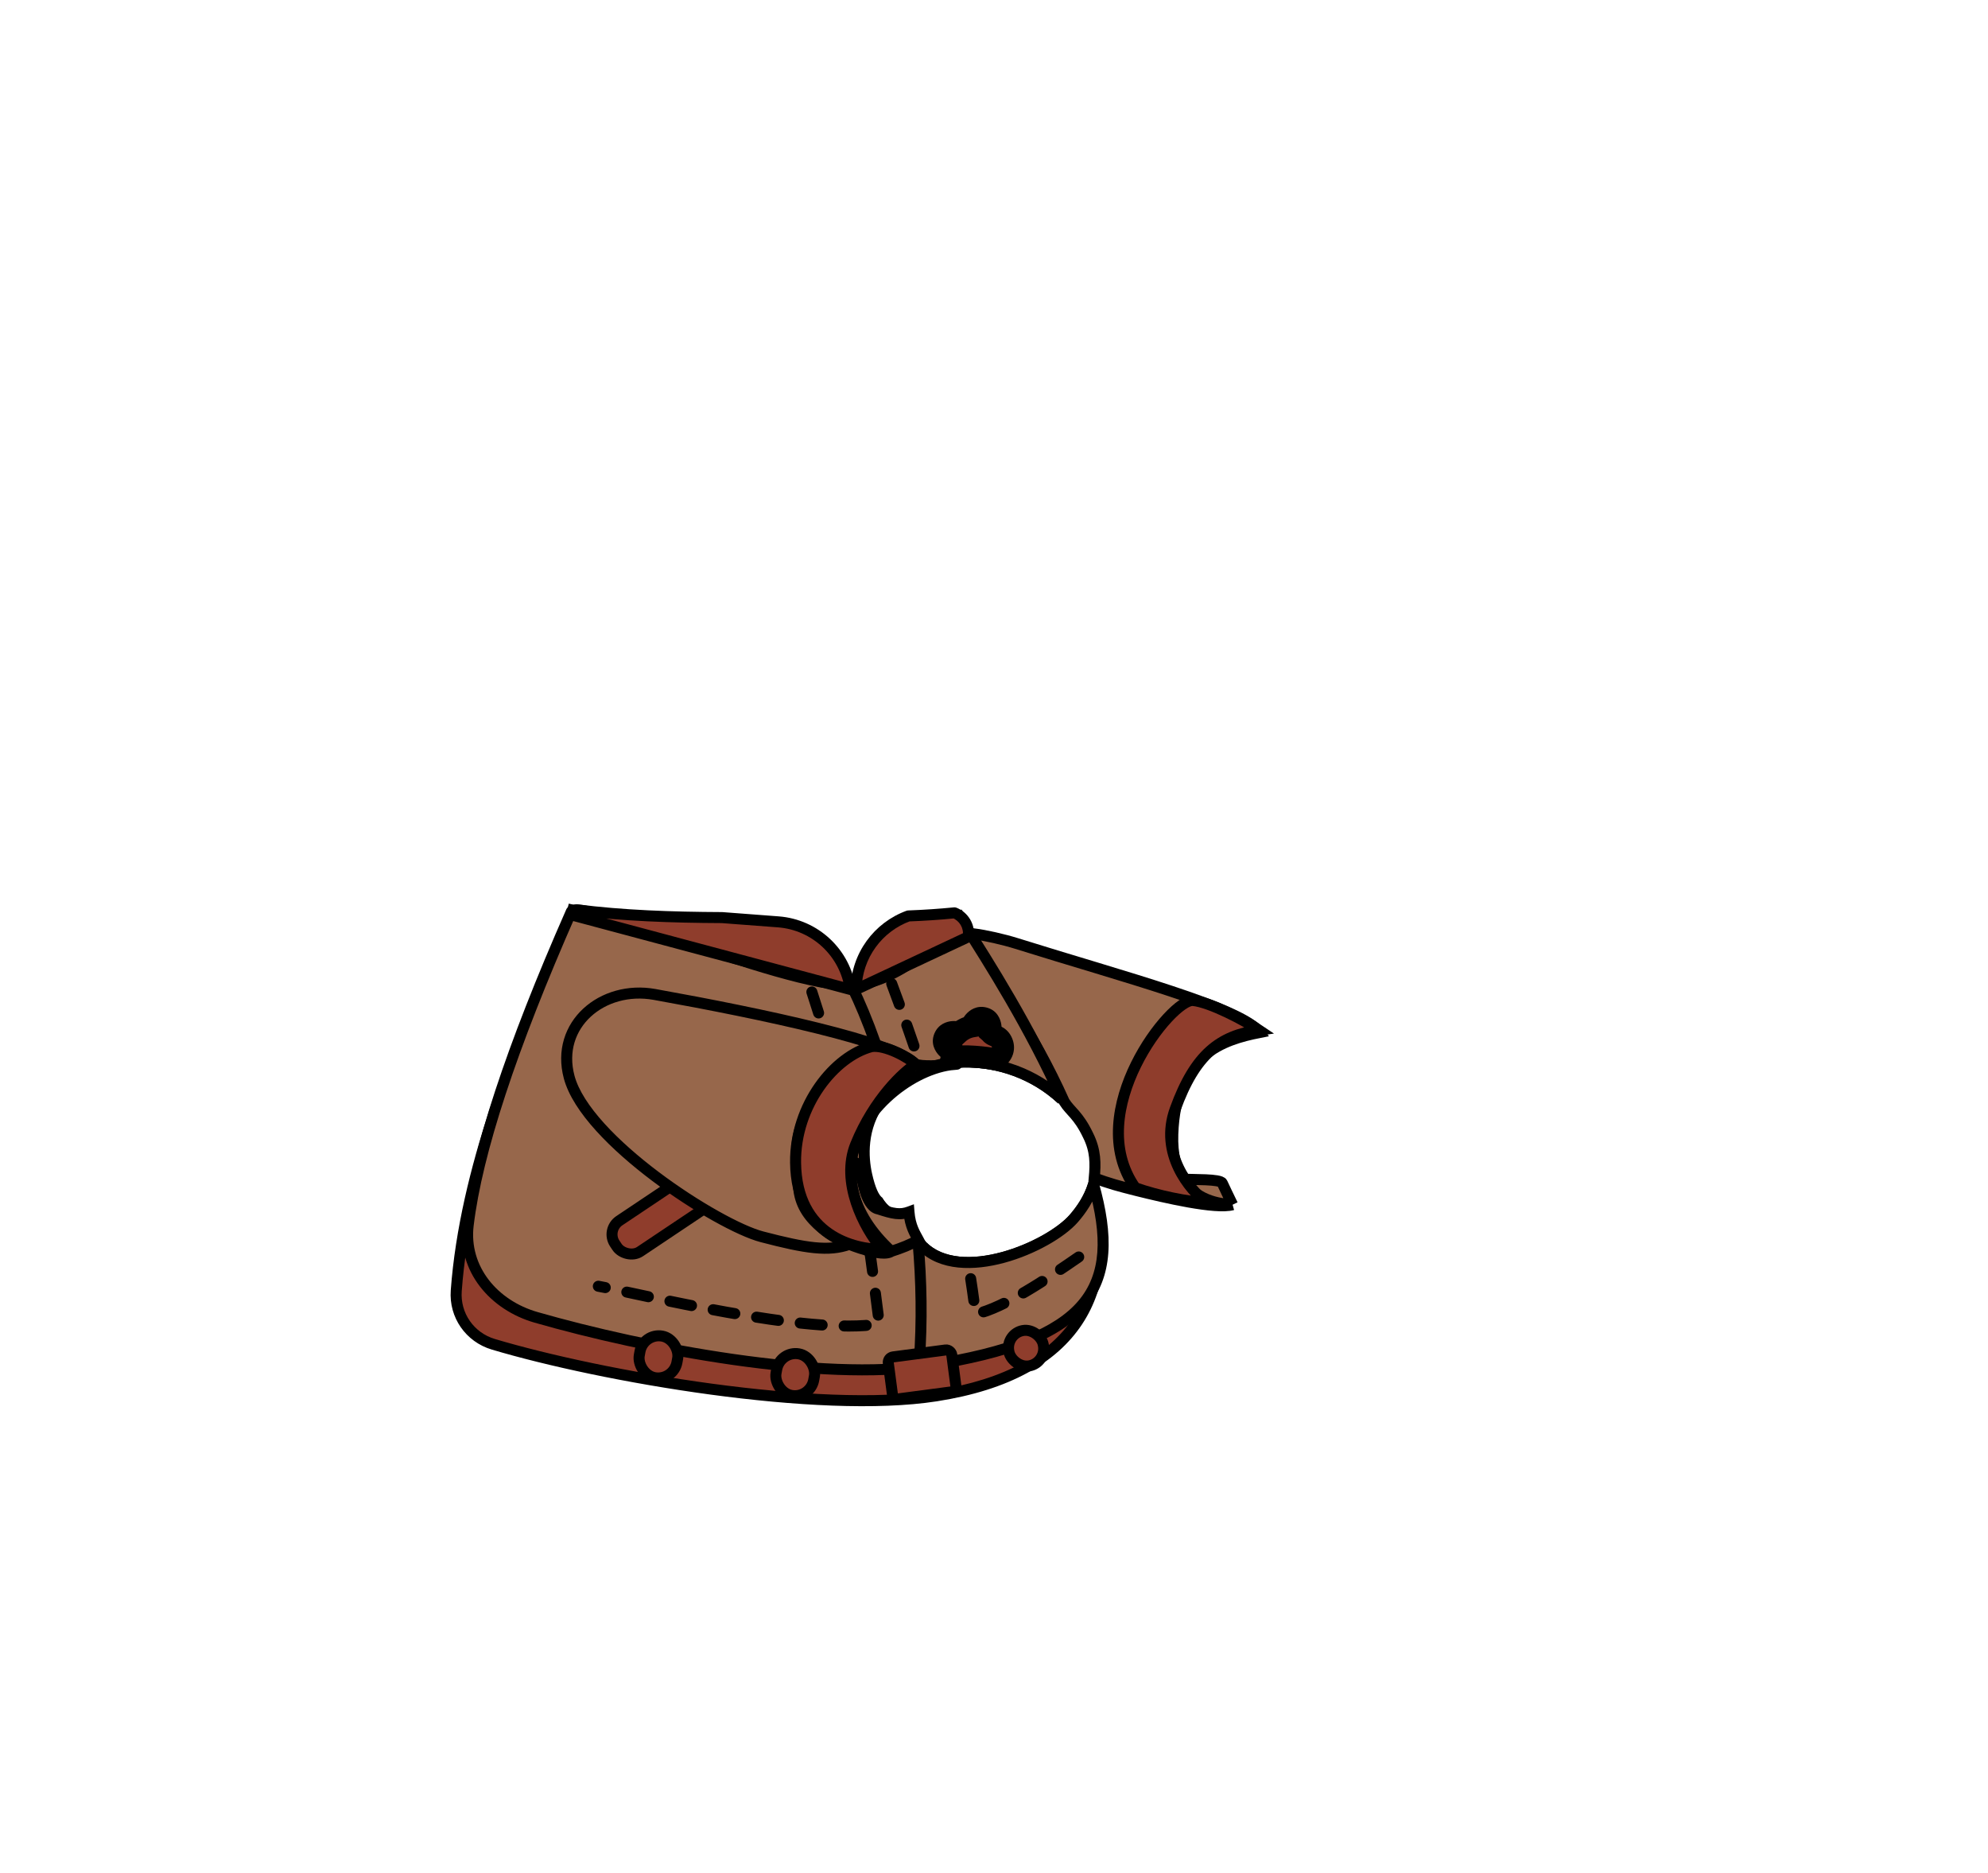 <svg width="361" height="340" viewBox="0 0 361 340" fill="none" xmlns="http://www.w3.org/2000/svg">
<path d="M184.594 171.3C203.495 177.234 225.664 183.04 228.73 187.462C222.105 188.775 213.469 191.425 212.969 205.925C212.842 209.614 213.583 212.226 214.737 214.08C216.662 214.211 221.609 214.034 221.951 214.803C222.224 215.418 223.317 217.678 223.829 218.731C220.755 219.585 211.501 217.431 206.363 216.148C203.516 215.437 201.236 214.833 198.708 213.848C198.942 211.275 198.989 208.938 197.585 206.129C195.829 202.441 194.385 201.82 193.269 200.047C187.528 187.208 180.358 177.268 176.981 173.702C176.856 171.452 176.84 170.452 176.844 169.55C178.941 169.813 182.258 170.567 184.594 171.3Z" fill="#97674B"/>
<path d="M223.829 218.731C220.755 219.585 211.501 217.431 206.363 216.148C203.516 215.437 201.236 214.833 198.708 213.848C198.942 211.275 198.989 208.938 197.585 206.129C195.829 202.441 194.385 201.82 193.269 200.047C187.528 187.208 180.358 177.268 176.981 173.702C176.856 171.452 176.84 170.452 176.844 169.55C178.941 169.813 182.258 170.567 184.594 171.3C203.495 177.234 225.664 183.04 228.73 187.462C222.105 188.775 213.469 191.425 212.969 205.925C212.842 209.614 213.583 212.226 214.737 214.08M223.829 218.731C223.317 217.678 222.224 215.418 221.951 214.803C221.609 214.034 216.662 214.211 214.737 214.08M223.829 218.731C222.509 218.611 217.468 218.465 214.737 214.08" stroke="black" stroke-width="2"/>
<path fill-rule="evenodd" clip-rule="evenodd" d="M198.478 215.318C197.693 217.753 196.267 219.769 194.978 221.243C190.478 226.386 174.478 233.243 167.478 226.243C165.761 224.526 164.839 222.564 164.539 220.598C164.197 220.694 163.842 220.745 163.477 220.745C162.143 220.745 160.931 220.066 160.034 218.959C158.535 219.695 156.99 218.798 155.978 214.243C155.311 211.243 156.272 204.742 159.978 199.743C166.591 190.823 182.696 190.254 192.717 199.501C186.48 185.471 180.187 175.782 171.579 168.719C167.958 173.718 163.48 178.1 154.981 178.6C142.628 178.882 121.342 171.295 110.464 167.418C107.216 166.261 104.896 165.434 104.019 165.246C103.481 167.398 101.88 171.169 99.78 176.117C94.01 189.71 84.472 212.181 82.85 234.354C82.525 238.797 85.313 242.794 89.582 244.068C109.308 249.954 148.548 256.769 169.985 253.431C195.994 249.38 202.919 234.099 198.478 215.318Z" fill="#8F3D2C"/>
<path d="M198.478 215.318L199.452 215.088L198.627 211.602L197.527 215.011L198.478 215.318ZM194.978 221.243L194.225 220.584L194.978 221.243ZM167.478 226.243L168.185 225.536L167.478 226.243ZM164.539 220.598L165.528 220.448L165.357 219.329L164.268 219.636L164.539 220.598ZM160.034 218.959L160.811 218.329L160.309 217.709L159.593 218.061L160.034 218.959ZM155.978 214.243L155.002 214.46L155.978 214.243ZM159.978 199.743L159.175 199.148L159.978 199.743ZM192.717 199.501L192.039 200.236L193.631 199.094L192.717 199.501ZM171.579 168.719L172.213 167.946L171.392 167.272L170.769 168.132L171.579 168.719ZM154.981 178.6L155.003 179.6L155.021 179.6L155.039 179.599L154.981 178.6ZM110.464 167.418L110.8 166.476L110.464 167.418ZM104.019 165.246L104.228 164.268L103.283 164.065L103.049 165.003L104.019 165.246ZM99.78 176.117L100.7 176.507V176.507L99.78 176.117ZM82.85 234.354L83.847 234.427L82.85 234.354ZM89.582 244.068L89.296 245.026H89.296L89.582 244.068ZM169.985 253.431L169.831 252.443L169.985 253.431ZM197.527 215.011C196.798 217.27 195.464 219.168 194.225 220.584L195.73 221.901C197.071 220.37 198.587 218.236 199.43 215.626L197.527 215.011ZM194.225 220.584C192.145 222.961 187.22 225.882 181.902 227.332C176.546 228.792 171.283 228.634 168.185 225.536L166.771 226.95C170.672 230.852 176.91 230.765 182.428 229.261C187.986 227.746 193.31 224.667 195.73 221.901L194.225 220.584ZM168.185 225.536C166.618 223.968 165.795 222.201 165.528 220.448L163.55 220.749C163.883 222.928 164.905 225.084 166.771 226.95L168.185 225.536ZM164.268 219.636C164.012 219.708 163.748 219.745 163.477 219.745V221.745C163.935 221.745 164.381 221.681 164.81 221.561L164.268 219.636ZM163.477 219.745C162.504 219.745 161.559 219.252 160.811 218.329L159.257 219.588C160.303 220.879 161.782 221.745 163.477 221.745V219.745ZM159.593 218.061C159.35 218.181 159.175 218.2 159.048 218.183C158.929 218.166 158.755 218.103 158.531 217.879C158.04 217.386 157.451 216.26 156.954 214.026L155.002 214.46C155.517 216.78 156.206 218.38 157.116 219.291C157.592 219.769 158.149 220.077 158.772 220.164C159.388 220.249 159.968 220.105 160.475 219.856L159.593 218.061ZM156.954 214.026C156.665 212.724 156.712 210.512 157.311 207.972C157.906 205.453 159.024 202.709 160.781 200.339L159.175 199.148C157.226 201.776 156.01 204.781 155.365 207.513C154.725 210.223 154.624 212.761 155.002 214.46L156.954 214.026ZM160.781 200.339C163.858 196.189 169.208 193.907 175.086 193.809C180.954 193.712 187.231 195.799 192.039 200.236L193.395 198.766C188.183 193.956 181.397 191.704 175.053 191.809C168.721 191.915 162.711 194.377 159.175 199.148L160.781 200.339ZM193.631 199.094C187.365 185 180.993 175.15 172.213 167.946L170.944 169.492C179.38 176.413 185.595 185.942 191.803 199.907L193.631 199.094ZM170.769 168.132C167.235 173.011 162.997 177.127 154.922 177.602L155.039 179.599C163.962 179.073 168.68 174.425 172.389 169.305L170.769 168.132ZM154.958 177.601C148.945 177.737 140.662 175.951 132.444 173.607C124.254 171.271 116.241 168.416 110.8 166.476L110.129 168.36C115.565 170.298 123.635 173.174 131.895 175.53C140.128 177.878 148.664 179.744 155.003 179.6L154.958 177.601ZM110.8 166.476C109.178 165.898 107.779 165.4 106.676 165.022C105.594 164.652 104.736 164.377 104.228 164.268L103.809 166.223C104.179 166.303 104.92 166.535 106.029 166.914C107.117 167.287 108.502 167.781 110.129 168.36L110.8 166.476ZM103.049 165.003C102.535 167.058 100.979 170.733 98.859 175.726L100.7 176.507C102.781 171.606 104.426 167.738 104.989 165.488L103.049 165.003ZM98.859 175.726C93.099 189.297 83.489 211.917 81.853 234.281L83.847 234.427C85.456 212.445 94.922 190.122 100.7 176.507L98.859 175.726ZM81.853 234.281C81.493 239.198 84.582 243.619 89.296 245.026L89.867 243.109C86.043 241.968 83.557 238.397 83.847 234.427L81.853 234.281ZM89.296 245.026C99.216 247.986 114.01 251.171 129.008 253.199C143.985 255.225 159.272 256.111 170.139 254.419L169.831 252.443C159.261 254.089 144.209 253.237 129.276 251.217C114.362 249.201 99.672 246.035 89.867 243.109L89.296 245.026ZM170.139 254.419C183.307 252.368 191.847 247.441 196.484 240.451C201.117 233.466 201.709 224.636 199.452 215.088L197.505 215.549C199.688 224.782 199.038 232.983 194.817 239.346C190.599 245.704 182.672 250.443 169.831 252.443L170.139 254.419Z" fill="black"/>
<path fill-rule="evenodd" clip-rule="evenodd" d="M198.575 215.002C197.814 217.578 196.321 219.706 194.976 221.243C190.476 226.386 174.476 233.243 167.476 226.243C165.76 224.526 164.837 222.564 164.538 220.598C164.195 220.694 163.84 220.745 163.476 220.745C161.832 220.745 160.374 219.715 159.463 218.124C158.715 217.512 157.99 216.032 157.373 213.258C156.707 210.258 156.27 204.742 159.976 199.743C166.626 190.774 182.871 190.248 192.879 199.653C187.041 186.566 179.559 174.797 174.996 167.619C174.81 167.327 174.629 167.042 174.453 166.765C170.953 170.764 162.91 178.395 154.924 178.85C148.657 179.208 134.653 174.474 122.866 170.49C112.911 167.125 104.537 164.295 103.743 165.518C92.813 190.332 86.615 209.216 85.017 222.431C84.058 230.371 89.653 236.971 97.341 239.178C117.202 244.88 149.11 250.945 168.681 247.897C197.925 243.342 203.888 233.895 198.575 215.002Z" fill="#97674B"/>
<path d="M198.575 215.002L199.537 214.731L198.598 211.392L197.616 214.719L198.575 215.002ZM194.976 221.243L194.224 220.584L194.976 221.243ZM164.538 220.598L165.526 220.448L165.356 219.329L164.267 219.636L164.538 220.598ZM159.463 218.124L160.331 217.627L160.239 217.466L160.096 217.35L159.463 218.124ZM157.373 213.258L156.397 213.475L157.373 213.258ZM159.976 199.743L160.78 200.339L159.976 199.743ZM192.879 199.653L192.194 200.381L193.792 199.245L192.879 199.653ZM174.996 167.619L175.84 167.083L175.84 167.083L174.996 167.619ZM174.453 166.765L175.297 166.229L174.581 165.101L173.701 166.106L174.453 166.765ZM154.924 178.85L154.981 179.849L154.924 178.85ZM122.866 170.49L122.546 171.437L122.866 170.49ZM103.743 165.518L102.904 164.974L102.86 165.041L102.828 165.115L103.743 165.518ZM85.017 222.431L86.01 222.551L85.017 222.431ZM97.341 239.178L97.617 238.217H97.617L97.341 239.178ZM168.681 247.897L168.835 248.885L168.681 247.897ZM197.616 214.719C196.911 217.105 195.517 219.107 194.224 220.584L195.729 221.901C197.126 220.305 198.717 218.051 199.534 215.285L197.616 214.719ZM194.224 220.584C192.144 222.961 187.219 225.882 181.901 227.331C176.544 228.792 171.282 228.634 168.183 225.536L166.769 226.95C170.671 230.851 176.909 230.765 182.427 229.261C187.984 227.746 193.309 224.667 195.729 221.901L194.224 220.584ZM168.183 225.536C166.616 223.968 165.793 222.201 165.526 220.448L163.549 220.749C163.881 222.928 164.903 225.084 166.769 226.95L168.183 225.536ZM164.267 219.636C164.011 219.708 163.747 219.745 163.476 219.745V221.745C163.933 221.745 164.38 221.681 164.808 221.561L164.267 219.636ZM163.476 219.745C162.283 219.745 161.115 218.996 160.331 217.627L158.595 218.621C159.634 220.434 161.382 221.745 163.476 221.745V219.745ZM160.096 217.35C159.893 217.184 159.604 216.82 159.283 216.096C158.967 215.384 158.649 214.39 158.35 213.041L156.397 213.475C156.714 214.9 157.067 216.033 157.455 216.907C157.837 217.77 158.285 218.452 158.83 218.898L160.096 217.35ZM158.35 213.041C157.712 210.172 157.322 205.003 160.78 200.339L159.173 199.148C155.219 204.48 155.701 210.344 156.397 213.475L158.35 213.041ZM160.78 200.339C163.873 196.166 169.265 193.882 175.181 193.808C181.085 193.734 187.392 195.869 192.194 200.381L193.564 198.924C188.357 194.031 181.538 191.728 175.155 191.808C168.784 191.888 162.729 194.351 159.173 199.148L160.78 200.339ZM193.792 199.245C187.921 186.083 180.402 174.257 175.84 167.083L174.153 168.156C178.717 175.336 186.162 187.048 191.966 200.06L193.792 199.245ZM175.84 167.083C175.654 166.79 175.473 166.505 175.297 166.229L173.609 167.301C173.785 167.578 173.967 167.863 174.153 168.156L175.84 167.083ZM173.701 166.106C171.986 168.066 169.156 170.915 165.789 173.323C162.405 175.743 158.584 177.64 154.867 177.852L154.981 179.849C159.25 179.605 163.444 177.459 166.952 174.95C170.479 172.428 173.421 169.463 175.206 167.423L173.701 166.106ZM154.867 177.852C151.927 178.019 147.017 176.979 141.239 175.336C135.509 173.708 129.086 171.537 123.187 169.543L122.546 171.437C128.434 173.428 134.906 175.615 140.692 177.26C146.43 178.891 151.655 180.038 154.981 179.849L154.867 177.852ZM123.187 169.543C118.218 167.863 113.609 166.305 110.142 165.321C108.414 164.831 106.927 164.471 105.803 164.315C105.247 164.238 104.724 164.202 104.283 164.247C103.905 164.286 103.268 164.413 102.904 164.974L104.582 166.062C104.417 166.317 104.215 166.265 104.486 166.237C104.693 166.216 105.033 166.227 105.529 166.296C106.509 166.432 107.887 166.76 109.596 167.245C113.004 168.212 117.559 169.752 122.546 171.437L123.187 169.543ZM102.828 165.115C91.89 189.946 85.64 208.942 84.025 222.311L86.01 222.551C87.589 209.489 93.736 190.717 104.658 165.921L102.828 165.115ZM84.025 222.311C82.992 230.854 89.026 237.832 97.065 240.139L97.617 238.217C90.28 236.111 85.123 229.888 86.01 222.551L84.025 222.311ZM97.065 240.139C107.036 243.002 120.023 245.954 132.978 247.809C145.915 249.661 158.901 250.432 168.835 248.885L168.527 246.908C158.889 248.409 146.136 247.672 133.261 245.829C120.405 243.988 107.507 241.057 97.617 238.217L97.065 240.139ZM168.835 248.885C183.474 246.605 192.612 243.067 197.35 237.472C202.165 231.787 202.219 224.268 199.537 214.731L197.612 215.273C200.243 224.629 199.973 231.28 195.824 236.18C191.597 241.171 183.132 244.634 168.527 246.908L168.835 248.885Z" fill="black"/>
<mask id="path-7-outside-1_1521_15032" maskUnits="userSpaceOnUse" x="166.395" y="181.154" width="20.112" height="18.76" fill="black">
<rect fill="white" x="166.395" y="181.154" width="20.112" height="18.76"/>
<path d="M179.921 187.558C179.895 187.522 179.867 187.489 179.835 187.461C179.836 187.45 180.268 185.281 178.665 184.868C177.064 184.454 176.385 186.368 176.381 186.378C176.143 186.421 175.915 186.487 175.698 186.574C175.698 186.574 175.698 186.574 175.696 186.575C175.237 186.72 174.672 187.083 174.672 187.083C174.474 187.203 174.285 187.343 174.108 187.505C174.097 187.502 172.162 186.886 171.524 188.412C170.886 189.938 172.874 190.907 172.883 190.911C172.889 190.955 172.897 190.997 172.908 191.038C173.004 191.369 172.909 191.676 172.83 192.021C175.09 191.492 179.027 192.023 180.781 192.308C182.141 191.437 182.414 190.216 181.879 189.138C181.305 187.967 180.375 188.169 179.921 187.558Z"/>
</mask>
<path d="M179.921 187.558C179.895 187.522 179.867 187.489 179.835 187.461C179.836 187.45 180.268 185.281 178.665 184.868C177.064 184.454 176.385 186.368 176.381 186.378C176.143 186.421 175.915 186.487 175.698 186.574C175.698 186.574 175.698 186.574 175.696 186.575C175.237 186.72 174.672 187.083 174.672 187.083C174.474 187.203 174.285 187.343 174.108 187.505C174.097 187.502 172.162 186.886 171.524 188.412C170.886 189.938 172.874 190.907 172.883 190.911C172.889 190.955 172.897 190.997 172.908 191.038C173.004 191.369 172.909 191.676 172.83 192.021C175.09 191.492 179.027 192.023 180.781 192.308C182.141 191.437 182.414 190.216 181.879 189.138C181.305 187.967 180.375 188.169 179.921 187.558Z" fill="#8F3D2C"/>
<path d="M179.921 187.558L181.528 186.366L181.523 186.36L181.519 186.354L179.921 187.558ZM179.835 187.461L177.848 187.237L177.73 188.274L178.515 188.963L179.835 187.461ZM178.665 184.868L178.165 186.804L178.167 186.805L178.665 184.868ZM176.381 186.378L176.73 188.348L177.851 188.149L178.252 187.084L176.381 186.378ZM175.698 186.574L174.809 184.782L176.439 188.431L175.698 186.574ZM175.696 186.575L176.301 188.481L176.448 188.434L176.586 188.366L175.696 186.575ZM174.672 187.083L175.705 188.796L175.729 188.781L175.753 188.766L174.672 187.083ZM174.108 187.505L173.54 189.423L174.624 189.744L175.459 188.98L174.108 187.505ZM171.524 188.412L173.369 189.184L173.369 189.184L171.524 188.412ZM172.883 190.911L174.866 190.649L174.722 189.555L173.719 189.094L172.883 190.911ZM172.908 191.038L170.979 191.567L170.983 191.583L170.988 191.598L172.908 191.038ZM181.879 189.138L180.084 190.019L180.088 190.028L181.879 189.138ZM172.83 192.021L170.881 191.573L170.161 194.7L173.286 193.968L172.83 192.021ZM180.781 192.308L180.46 194.282L181.215 194.405L181.86 193.993L180.781 192.308ZM181.519 186.354C181.454 186.268 181.333 186.115 181.155 185.959L178.515 188.963C178.402 188.864 178.336 188.777 178.324 188.761L181.519 186.354ZM181.822 187.685C181.804 187.845 181.973 186.942 181.828 186.009C181.678 185.039 181.079 183.424 179.164 182.931L178.167 186.805C178.147 186.8 178.095 186.782 178.031 186.737C177.968 186.693 177.921 186.643 177.891 186.6C177.84 186.528 177.858 186.512 177.875 186.621C177.891 186.722 177.892 186.846 177.884 186.962C177.88 187.015 177.874 187.056 177.871 187.079C177.87 187.09 177.868 187.096 177.868 187.097C177.868 187.097 177.868 187.098 177.868 187.097C177.868 187.097 177.868 187.097 177.868 187.097C177.868 187.1 177.869 187.095 177.868 187.101C177.867 187.102 177.866 187.108 177.865 187.115C177.865 187.118 177.863 187.126 177.861 187.137C177.86 187.143 177.858 187.156 177.857 187.165C177.855 187.177 177.85 187.213 177.848 187.237L181.822 187.685ZM179.166 182.931C177.362 182.465 176.069 183.397 175.412 184.155C175.091 184.526 174.871 184.901 174.734 185.169C174.663 185.306 174.61 185.427 174.571 185.518C174.531 185.613 174.505 185.686 174.51 185.673L178.252 187.084C178.254 187.079 178.257 187.072 178.258 187.069C178.258 187.068 178.259 187.065 178.26 187.064C178.26 187.062 178.261 187.061 178.261 187.061C178.261 187.06 178.261 187.061 178.261 187.061C178.26 187.063 178.26 187.065 178.259 187.067C178.257 187.07 178.256 187.073 178.256 187.074C178.255 187.077 178.256 187.075 178.258 187.069C178.264 187.055 178.276 187.028 178.295 186.991C178.336 186.91 178.387 186.83 178.436 186.773C178.488 186.714 178.485 186.74 178.408 186.772C178.366 186.79 178.312 186.804 178.256 186.808C178.229 186.81 178.206 186.809 178.189 186.808C178.172 186.806 178.164 186.804 178.165 186.804L179.166 182.931ZM176.032 184.409C175.653 184.476 175.293 184.582 174.957 184.716L176.439 188.431C176.536 188.393 176.633 188.365 176.73 188.348L176.032 184.409ZM175.698 186.574C176.588 188.365 175.698 186.574 174.809 184.782C174.809 184.782 174.809 184.782 174.809 184.782C174.809 184.782 174.809 184.782 174.809 184.782C174.809 184.782 174.809 184.782 174.809 184.782C174.809 184.782 174.809 184.782 174.809 184.782C174.809 184.782 174.809 184.782 174.809 184.782C174.809 184.782 174.809 184.782 174.809 184.782C174.809 184.782 174.809 184.782 174.809 184.782C174.809 184.782 174.809 184.782 174.809 184.782L174.809 184.782C174.809 184.782 174.809 184.782 174.809 184.782C174.809 184.782 174.809 184.782 174.809 184.782C174.809 184.782 174.809 184.782 174.809 184.782C174.809 184.782 174.809 184.782 174.809 184.782C174.809 184.782 174.809 184.782 174.809 184.782C174.809 184.782 174.809 184.782 174.809 184.782C174.809 184.782 174.809 184.782 174.809 184.782L174.809 184.782C174.809 184.782 174.809 184.782 174.809 184.782L174.809 184.782C174.809 184.782 174.809 184.782 174.809 184.782L174.809 184.782C174.809 184.782 174.809 184.782 174.809 184.782C174.809 184.782 174.809 184.782 174.809 184.782L174.809 184.782C174.809 184.782 174.809 184.782 174.809 184.782C174.809 184.782 174.809 184.782 174.809 184.782C174.809 184.782 174.809 184.782 174.809 184.782C174.809 184.782 174.809 184.782 174.809 184.782L174.809 184.782L174.809 184.782L174.809 184.782C174.809 184.782 174.809 184.782 174.809 184.782C174.809 184.782 174.809 184.782 174.809 184.782C174.809 184.782 174.809 184.782 174.809 184.782C174.809 184.782 174.809 184.782 174.809 184.782C174.809 184.782 174.809 184.782 174.809 184.782C174.809 184.782 174.809 184.782 174.809 184.782C174.809 184.782 174.809 184.782 174.809 184.782L174.809 184.782L174.809 184.782L174.809 184.782C174.809 184.782 174.809 184.782 174.809 184.782C174.809 184.782 174.809 184.782 174.809 184.782C174.809 184.782 174.809 184.782 174.809 184.782C174.809 184.782 174.809 184.782 174.809 184.782L174.809 184.782L174.809 184.782C174.809 184.782 174.809 184.782 174.809 184.782C174.809 184.782 174.809 184.782 174.809 184.782L174.809 184.782C174.809 184.782 174.809 184.782 174.809 184.782C174.809 184.782 174.809 184.782 174.809 184.782L174.809 184.782C174.809 184.782 174.809 184.782 174.809 184.782L174.809 184.782C174.809 184.782 174.809 184.782 174.809 184.782L174.809 184.782C174.809 184.782 174.809 184.782 174.809 184.782L174.809 184.782C174.809 184.782 174.809 184.782 174.809 184.782L174.809 184.782C174.809 184.782 174.809 184.782 174.809 184.782L174.809 184.782C174.809 184.782 174.809 184.782 174.809 184.782C174.809 184.782 174.809 184.782 174.809 184.782L174.809 184.782C174.809 184.782 174.809 184.782 174.809 184.782C174.809 184.782 174.809 184.782 174.809 184.782C174.809 184.782 174.809 184.782 174.809 184.782C174.809 184.782 174.809 184.782 174.809 184.782L174.809 184.782C174.809 184.782 174.809 184.782 174.809 184.782C174.809 184.782 174.809 184.782 174.809 184.782C174.809 184.782 174.809 184.782 174.809 184.782C174.809 184.782 174.809 184.782 174.809 184.782C174.809 184.782 174.809 184.782 174.809 184.782C174.809 184.782 174.809 184.782 174.809 184.782C174.809 184.782 174.809 184.782 174.809 184.782C174.809 184.782 174.809 184.782 174.809 184.782C174.809 184.782 174.809 184.782 174.809 184.782C174.809 184.782 174.809 184.782 174.809 184.782C174.809 184.782 174.809 184.782 174.809 184.782C174.809 184.782 174.809 184.782 174.809 184.782C174.809 184.782 174.809 184.782 174.809 184.782C174.809 184.782 174.809 184.782 174.809 184.782C174.809 184.782 174.809 184.782 174.809 184.782C174.809 184.782 174.809 184.782 174.809 184.782C174.809 184.782 174.809 184.782 174.809 184.782C174.809 184.782 174.809 184.782 174.809 184.782C174.809 184.782 174.809 184.782 174.809 184.782C174.809 184.782 174.809 184.782 174.809 184.782C174.809 184.782 174.809 184.782 174.809 184.782C174.809 184.782 174.809 184.782 174.809 184.782C174.809 184.782 174.809 184.782 174.809 184.782C174.809 184.782 174.809 184.782 174.809 184.782C174.809 184.782 174.809 184.782 174.809 184.782C174.809 184.782 174.809 184.782 174.809 184.782C174.809 184.782 174.809 184.782 174.809 184.782C174.809 184.782 174.809 184.782 174.809 184.782C174.809 184.782 174.809 184.782 174.809 184.782C174.809 184.782 174.809 184.782 174.809 184.782C174.809 184.782 174.809 184.782 174.809 184.782C174.809 184.782 174.809 184.782 174.809 184.782C174.809 184.782 174.809 184.782 174.809 184.782C174.809 184.782 174.809 184.782 174.809 184.782C174.809 184.782 174.809 184.782 174.809 184.782C174.809 184.782 174.809 184.782 174.809 184.782C174.809 184.782 174.809 184.782 174.809 184.782C174.809 184.782 174.809 184.782 174.809 184.782C174.809 184.782 174.809 184.782 174.809 184.782C174.809 184.782 174.809 184.782 174.809 184.782C174.809 184.782 174.809 184.782 174.809 184.782C174.809 184.782 174.809 184.782 174.809 184.782C174.809 184.782 174.809 184.782 174.809 184.782C174.809 184.782 174.809 184.782 174.809 184.782C174.809 184.782 174.809 184.782 174.809 184.782C174.809 184.782 174.809 184.782 174.809 184.782C174.809 184.782 174.809 184.782 174.809 184.782C174.809 184.782 174.809 184.782 174.809 184.782C174.809 184.782 174.809 184.782 174.809 184.782C174.809 184.782 174.809 184.782 174.809 184.782C174.809 184.782 174.809 184.782 174.809 184.782C174.809 184.782 174.809 184.782 174.809 184.782C174.809 184.782 174.809 184.782 174.809 184.782C174.809 184.782 174.809 184.782 174.809 184.782C174.809 184.782 174.809 184.782 174.809 184.782C174.809 184.782 174.809 184.782 174.809 184.782C174.809 184.782 174.809 184.782 174.809 184.782C174.809 184.782 174.809 184.782 174.809 184.782C174.809 184.782 174.809 184.782 174.809 184.782C174.809 184.782 174.809 184.782 174.809 184.782C174.809 184.782 174.809 184.782 174.809 184.782C174.809 184.782 174.809 184.782 174.809 184.782C174.809 184.782 174.809 184.782 174.809 184.782C174.809 184.782 174.809 184.782 174.809 184.782C174.809 184.782 174.809 184.782 174.809 184.782C174.809 184.782 174.809 184.782 174.809 184.782C174.809 184.782 174.809 184.782 174.809 184.782C174.809 184.782 174.809 184.782 174.809 184.782C174.809 184.782 174.809 184.782 174.809 184.782C174.809 184.782 174.809 184.782 174.809 184.782C174.809 184.782 174.809 184.782 174.809 184.782C174.809 184.782 174.809 184.782 174.809 184.782C174.809 184.782 174.809 184.782 174.809 184.782C174.809 184.782 174.809 184.782 174.809 184.782C174.809 184.782 174.809 184.782 174.809 184.782C174.809 184.782 174.809 184.782 174.809 184.782C174.809 184.782 174.809 184.782 174.809 184.782C174.809 184.782 174.809 184.782 174.809 184.782C174.809 184.782 174.809 184.782 174.809 184.782C174.809 184.782 174.809 184.782 174.809 184.782C174.809 184.782 174.809 184.782 174.809 184.782C174.809 184.782 174.809 184.782 174.809 184.782C174.809 184.782 174.809 184.782 174.809 184.782C174.809 184.782 174.809 184.782 174.809 184.782C174.809 184.782 174.809 184.782 174.809 184.782C174.809 184.782 174.809 184.782 174.809 184.782C174.809 184.782 174.809 184.782 174.809 184.782C174.809 184.782 174.809 184.782 174.809 184.782C174.809 184.782 174.809 184.782 174.809 184.782C174.809 184.782 174.809 184.782 174.809 184.782C174.809 184.782 174.809 184.782 174.809 184.782C174.809 184.782 174.809 184.782 174.809 184.782C174.809 184.782 174.809 184.782 174.809 184.782C174.809 184.782 174.809 184.782 174.809 184.782C174.809 184.782 174.809 184.782 174.809 184.782C174.809 184.782 174.809 184.782 174.809 184.782C174.809 184.782 174.809 184.782 174.809 184.782C174.809 184.782 174.809 184.782 174.809 184.782C174.809 184.782 174.809 184.782 174.809 184.782C174.809 184.782 174.809 184.782 174.809 184.782C174.809 184.782 174.809 184.782 174.809 184.782C174.809 184.782 174.809 184.782 174.809 184.782C174.809 184.782 174.809 184.782 174.809 184.782C174.809 184.782 174.809 184.782 174.809 184.782C174.809 184.782 174.809 184.782 174.809 184.782C174.809 184.782 174.809 184.782 174.809 184.782C174.809 184.782 174.809 184.782 174.809 184.782C174.809 184.782 174.809 184.782 174.809 184.782C174.809 184.782 174.809 184.782 174.809 184.782C174.809 184.782 174.809 184.782 174.809 184.782C174.809 184.782 174.809 184.782 174.809 184.782C174.809 184.782 174.809 184.782 174.809 184.782C174.809 184.782 174.809 184.782 174.809 184.782C174.809 184.782 174.809 184.782 174.809 184.782C174.809 184.782 174.809 184.782 174.809 184.782C174.809 184.782 174.809 184.782 174.809 184.782C174.809 184.782 174.809 184.782 174.809 184.782C174.809 184.782 174.809 184.782 174.809 184.782C174.809 184.782 174.809 184.782 174.809 184.782C174.809 184.782 174.809 184.782 174.809 184.782C174.809 184.782 174.809 184.782 174.809 184.782C174.809 184.782 174.809 184.782 174.809 184.782C174.809 184.782 174.809 184.782 174.809 184.782C174.809 184.782 174.809 184.782 174.809 184.782C174.809 184.782 174.809 184.782 174.809 184.782C174.809 184.782 174.809 184.782 174.809 184.782C174.809 184.782 174.809 184.782 174.809 184.782C174.809 184.782 174.809 184.782 174.809 184.782C174.809 184.782 174.809 184.782 174.809 184.782C174.809 184.782 174.809 184.782 174.809 184.782C174.809 184.782 174.809 184.782 174.809 184.782C174.809 184.782 174.809 184.782 174.809 184.782C174.809 184.782 174.808 184.782 174.808 184.782C174.808 184.783 174.808 184.783 174.808 184.783C174.808 184.783 174.808 184.783 174.808 184.783C174.808 184.783 174.808 184.783 174.808 184.783C174.808 184.783 174.808 184.783 174.808 184.783C174.808 184.783 174.808 184.783 174.808 184.783C174.808 184.783 174.808 184.783 174.808 184.783C174.808 184.783 174.808 184.783 174.808 184.783C174.808 184.783 174.808 184.783 174.808 184.783C174.808 184.783 174.808 184.783 174.808 184.783C174.808 184.783 174.808 184.783 174.808 184.783C174.808 184.783 174.808 184.783 174.808 184.783C174.808 184.783 174.808 184.783 174.808 184.783C174.808 184.783 174.808 184.783 174.808 184.783C174.808 184.783 174.808 184.783 174.808 184.783C174.808 184.783 174.808 184.783 174.808 184.783C174.808 184.783 174.808 184.783 174.808 184.783C174.808 184.783 174.808 184.783 174.808 184.783C174.808 184.783 174.808 184.783 174.808 184.783C174.808 184.783 174.808 184.783 174.808 184.783C174.808 184.783 174.808 184.783 174.808 184.783C174.808 184.783 174.808 184.783 174.808 184.783C174.808 184.783 174.808 184.783 174.808 184.783C174.808 184.783 174.808 184.783 174.808 184.783C174.808 184.783 174.808 184.783 174.808 184.783C174.808 184.783 174.808 184.783 174.808 184.783C174.808 184.783 174.808 184.783 174.808 184.783C174.808 184.783 174.808 184.783 174.808 184.783C174.808 184.783 174.808 184.783 174.808 184.783C174.808 184.783 174.808 184.783 174.808 184.783C174.808 184.783 174.808 184.783 174.808 184.783C174.808 184.783 174.808 184.783 174.808 184.783C174.808 184.783 174.808 184.783 174.808 184.783C174.808 184.783 174.808 184.783 174.808 184.783C174.808 184.783 174.808 184.783 174.808 184.783C174.808 184.783 174.808 184.783 174.808 184.783C174.808 184.783 174.808 184.783 174.808 184.783C174.808 184.783 174.808 184.783 174.808 184.783C174.808 184.783 174.808 184.783 174.808 184.783C174.808 184.783 174.808 184.783 174.808 184.783C174.808 184.783 174.808 184.783 174.808 184.783C174.808 184.783 174.808 184.783 174.808 184.783C174.808 184.783 174.808 184.783 174.808 184.783C174.808 184.783 174.808 184.783 174.808 184.783C174.808 184.783 174.808 184.783 174.808 184.783C174.808 184.783 174.808 184.783 174.808 184.783C174.808 184.783 174.808 184.783 174.808 184.783C174.808 184.783 174.808 184.783 174.808 184.783C174.808 184.783 174.808 184.783 174.808 184.783C174.808 184.783 174.808 184.783 174.808 184.783C174.808 184.783 174.808 184.783 174.808 184.783C174.808 184.783 174.808 184.783 174.808 184.783C174.808 184.783 174.808 184.783 174.808 184.783C174.808 184.783 174.808 184.783 174.808 184.783C174.808 184.783 174.808 184.783 174.808 184.783C174.808 184.783 174.808 184.783 174.808 184.783C174.808 184.783 174.808 184.783 174.808 184.783C174.808 184.783 174.808 184.783 174.808 184.783C174.808 184.783 174.808 184.783 174.808 184.783C174.808 184.783 174.808 184.783 174.808 184.783C174.808 184.783 174.808 184.783 174.808 184.783C174.808 184.783 174.808 184.783 174.808 184.783C174.808 184.783 174.808 184.783 174.808 184.783C174.808 184.783 174.808 184.783 174.808 184.783C174.808 184.783 174.808 184.783 174.808 184.783C174.808 184.783 174.808 184.783 174.808 184.783C174.808 184.783 174.808 184.783 174.808 184.783C174.808 184.783 174.808 184.783 174.808 184.783C174.808 184.783 174.808 184.783 174.808 184.783C174.808 184.783 174.808 184.783 174.808 184.783C174.808 184.783 174.808 184.783 174.808 184.783C174.808 184.783 174.808 184.783 174.808 184.783C174.808 184.783 174.808 184.783 174.808 184.783C174.808 184.783 174.808 184.783 174.808 184.783C174.808 184.783 174.808 184.783 174.808 184.783C174.808 184.783 174.808 184.783 174.808 184.783C174.808 184.783 174.808 184.783 174.808 184.783C174.808 184.783 174.808 184.783 174.808 184.783C174.808 184.783 174.808 184.783 174.808 184.783C174.808 184.783 174.808 184.783 174.808 184.783C174.808 184.783 174.808 184.783 174.808 184.783C174.808 184.783 174.808 184.783 174.808 184.783C174.808 184.783 174.808 184.783 174.808 184.783C174.808 184.783 174.808 184.783 174.808 184.783C174.808 184.783 174.808 184.783 174.808 184.783C174.808 184.783 174.808 184.783 174.808 184.783C174.808 184.783 174.808 184.783 174.808 184.783C174.808 184.783 174.808 184.783 174.808 184.783C174.808 184.783 174.808 184.783 174.808 184.783C174.808 184.783 174.808 184.783 174.808 184.783C174.808 184.783 174.808 184.783 174.808 184.783C174.808 184.783 174.808 184.783 174.808 184.783C174.808 184.783 174.808 184.783 174.808 184.783C174.808 184.783 174.808 184.783 174.808 184.783C174.808 184.783 174.808 184.783 174.808 184.783C174.808 184.783 174.808 184.783 174.808 184.783C174.808 184.783 174.808 184.783 174.808 184.783C174.808 184.783 174.808 184.783 174.808 184.783C174.808 184.783 174.808 184.783 174.808 184.783C174.808 184.783 174.808 184.783 174.808 184.783C174.808 184.783 174.808 184.783 174.808 184.783C174.808 184.783 174.808 184.783 174.808 184.783C174.808 184.783 174.808 184.783 174.808 184.783C174.808 184.783 174.808 184.783 174.808 184.783C174.808 184.783 174.808 184.783 174.808 184.783C174.808 184.783 174.808 184.783 174.808 184.783C174.808 184.783 174.808 184.783 174.808 184.783C174.808 184.783 174.808 184.783 174.808 184.783C174.808 184.783 174.808 184.783 174.808 184.783C174.808 184.783 174.808 184.783 174.808 184.783C174.808 184.783 174.808 184.783 174.808 184.783C174.808 184.783 174.808 184.783 174.808 184.783C174.808 184.783 174.808 184.783 174.808 184.783C174.808 184.783 174.808 184.783 174.808 184.783C174.808 184.783 174.808 184.783 174.808 184.783C174.808 184.783 174.808 184.783 174.808 184.783C174.808 184.783 174.808 184.783 174.808 184.783C174.808 184.783 174.808 184.783 174.808 184.783C174.808 184.783 174.808 184.783 174.808 184.783C174.808 184.783 174.808 184.783 174.808 184.783C174.808 184.783 174.808 184.783 174.808 184.783C174.808 184.783 174.808 184.783 174.808 184.783C174.808 184.783 174.808 184.783 174.808 184.783C174.808 184.783 174.808 184.783 174.808 184.783C174.808 184.783 174.808 184.783 174.808 184.783C174.808 184.783 174.808 184.783 174.808 184.783C174.808 184.783 174.808 184.783 174.808 184.783C174.808 184.783 174.808 184.783 174.808 184.783C174.808 184.783 174.808 184.783 174.808 184.783C174.808 184.783 174.808 184.783 174.808 184.783C174.808 184.783 174.808 184.783 174.808 184.783C174.808 184.783 174.808 184.783 174.808 184.783C174.808 184.783 174.808 184.783 174.808 184.783C174.808 184.783 174.808 184.783 174.808 184.783C174.808 184.783 174.808 184.783 174.808 184.783C174.808 184.783 174.808 184.783 174.808 184.783C174.808 184.783 174.808 184.783 174.808 184.783C174.808 184.783 174.808 184.783 174.808 184.783C174.808 184.783 174.808 184.783 174.808 184.783C174.808 184.783 174.808 184.783 174.808 184.783C174.808 184.783 174.808 184.783 174.808 184.783C174.808 184.783 174.808 184.783 174.808 184.783C174.808 184.783 174.808 184.783 174.808 184.783C174.808 184.783 174.808 184.783 174.808 184.783C174.808 184.783 174.808 184.783 174.808 184.783C174.808 184.783 174.808 184.783 174.808 184.783C174.808 184.783 174.808 184.783 174.808 184.783C174.808 184.783 174.808 184.783 174.808 184.783C174.808 184.783 174.808 184.783 174.808 184.783C174.808 184.783 174.808 184.783 174.808 184.783C174.808 184.783 174.808 184.783 174.808 184.783C174.808 184.783 174.808 184.783 174.808 184.783C174.808 184.783 174.808 184.783 174.808 184.783C174.808 184.783 174.808 184.783 174.808 184.783C174.808 184.783 174.808 184.783 174.808 184.783C174.808 184.783 174.808 184.783 174.808 184.783C174.808 184.783 174.808 184.783 174.808 184.783C174.808 184.783 174.808 184.783 174.808 184.783C174.808 184.783 174.808 184.783 174.808 184.783C174.808 184.783 174.808 184.783 174.808 184.783C174.808 184.783 174.808 184.783 174.808 184.783C174.808 184.783 174.808 184.783 174.808 184.783C174.808 184.783 174.808 184.783 174.808 184.783C174.808 184.783 174.808 184.783 174.808 184.783C174.808 184.783 174.808 184.783 174.808 184.783C174.808 184.783 174.808 184.783 174.808 184.783C174.808 184.783 174.808 184.783 174.808 184.783C174.808 184.783 174.808 184.783 174.808 184.783C174.808 184.783 174.808 184.783 174.808 184.783C174.808 184.783 174.808 184.783 174.808 184.783C174.808 184.783 174.808 184.783 174.808 184.783C174.808 184.783 174.808 184.783 174.808 184.783C174.808 184.783 174.808 184.783 174.808 184.783C174.808 184.783 174.808 184.783 174.808 184.783C174.808 184.783 174.808 184.783 174.808 184.783C174.808 184.783 174.808 184.783 174.808 184.783C174.808 184.783 174.808 184.783 174.808 184.783C174.808 184.783 174.808 184.783 174.808 184.783C174.808 184.783 174.808 184.783 174.808 184.783C174.808 184.783 174.808 184.783 174.808 184.783C174.808 184.783 174.808 184.783 174.808 184.783C174.808 184.783 174.808 184.783 174.808 184.783C174.808 184.783 174.808 184.783 174.808 184.783C174.807 184.783 174.807 184.783 174.807 184.783C174.807 184.783 174.807 184.783 174.807 184.783C174.807 184.783 174.807 184.783 174.807 184.783C174.807 184.783 174.807 184.783 174.807 184.783C174.807 184.783 174.807 184.783 174.807 184.783C174.807 184.783 174.807 184.783 174.807 184.783C174.807 184.783 174.807 184.783 174.807 184.783C174.807 184.783 174.807 184.783 174.807 184.783C174.807 184.783 174.807 184.783 174.807 184.783C174.807 184.783 174.807 184.783 174.807 184.783C174.807 184.783 174.807 184.783 174.807 184.783C174.807 184.783 174.807 184.783 174.807 184.783C174.807 184.783 174.807 184.783 174.807 184.783C174.807 184.783 174.807 184.783 174.807 184.783C174.807 184.783 174.807 184.783 174.807 184.783C174.807 184.783 174.807 184.783 174.807 184.783C174.807 184.783 174.807 184.783 174.807 184.783C174.807 184.783 174.807 184.783 174.807 184.783C174.807 184.783 174.807 184.783 174.807 184.783C174.807 184.783 174.807 184.783 174.807 184.783C174.807 184.783 174.807 184.783 174.807 184.783C174.807 184.783 174.807 184.783 174.807 184.783C174.807 184.783 174.807 184.783 174.807 184.783C174.807 184.783 174.807 184.783 174.807 184.783C174.807 184.783 174.807 184.783 174.807 184.783C174.807 184.783 174.807 184.783 174.807 184.783C174.807 184.783 174.807 184.783 174.807 184.783C174.807 184.783 174.807 184.783 174.807 184.783C174.807 184.783 174.807 184.783 174.807 184.783C174.807 184.783 174.807 184.783 174.807 184.783C174.807 184.783 174.807 184.783 174.807 184.783C174.807 184.783 174.807 184.783 174.807 184.783C174.807 184.783 174.807 184.783 174.807 184.783C174.807 184.783 174.807 184.783 174.807 184.783C174.807 184.783 174.807 184.783 174.807 184.783C174.807 184.783 174.807 184.783 174.807 184.783C174.807 184.783 174.807 184.783 174.807 184.783C174.807 184.783 174.807 184.783 174.807 184.783C174.807 184.783 174.807 184.783 174.807 184.783C174.807 184.783 174.807 184.783 174.807 184.783C174.807 184.783 174.807 184.783 174.807 184.783C174.807 184.783 174.807 184.783 174.807 184.783C174.807 184.783 174.807 184.783 174.807 184.783C174.807 184.783 174.807 184.783 174.807 184.783C174.807 184.783 174.807 184.783 174.807 184.783C174.807 184.783 174.807 184.783 174.807 184.783C174.807 184.783 174.807 184.783 174.807 184.783C174.807 184.783 174.807 184.783 174.807 184.783C174.807 184.783 174.807 184.783 174.807 184.783C174.807 184.783 174.807 184.783 174.807 184.783C174.807 184.783 174.807 184.783 174.807 184.783C174.807 184.783 174.807 184.783 174.807 184.783C174.807 184.783 174.807 184.783 174.807 184.783C174.807 184.783 174.807 184.783 174.807 184.783C174.807 184.783 174.807 184.783 174.807 184.783C174.807 184.783 174.807 184.783 174.807 184.783C174.807 184.783 174.807 184.783 174.807 184.783C174.807 184.783 174.807 184.783 174.807 184.783L176.586 188.366C176.586 188.366 176.586 188.366 176.586 188.366C176.586 188.366 176.586 188.366 176.586 188.366C176.586 188.366 176.586 188.366 176.586 188.366C176.586 188.366 176.586 188.366 176.586 188.366C176.586 188.366 176.586 188.366 176.586 188.366C176.586 188.366 176.586 188.366 176.586 188.366C176.586 188.366 176.586 188.366 176.586 188.366C176.586 188.366 176.586 188.366 176.586 188.366C176.586 188.366 176.586 188.366 176.586 188.366C176.586 188.366 176.586 188.366 176.586 188.366C176.586 188.366 176.586 188.366 176.586 188.366C176.586 188.366 176.586 188.366 176.586 188.366C176.586 188.366 176.586 188.366 176.586 188.366C176.586 188.366 176.586 188.366 176.586 188.366C176.586 188.366 176.586 188.366 176.586 188.366C176.586 188.366 176.586 188.366 176.586 188.366C176.586 188.366 176.586 188.366 176.586 188.366C176.586 188.366 176.586 188.366 176.586 188.366C176.586 188.366 176.586 188.366 176.586 188.366C176.586 188.366 176.586 188.366 176.586 188.366C176.586 188.366 176.586 188.366 176.586 188.366C176.586 188.366 176.586 188.366 176.586 188.366C176.586 188.366 176.586 188.366 176.586 188.366C176.586 188.366 176.586 188.366 176.586 188.366C176.586 188.366 176.586 188.366 176.586 188.366C176.586 188.366 176.586 188.366 176.586 188.366C176.586 188.366 176.586 188.366 176.586 188.366C176.586 188.366 176.586 188.366 176.586 188.366C176.586 188.366 176.586 188.366 176.586 188.366C176.586 188.366 176.586 188.366 176.586 188.366C176.586 188.366 176.586 188.366 176.586 188.366C176.586 188.366 176.586 188.366 176.586 188.366C176.586 188.366 176.586 188.366 176.586 188.366C176.586 188.366 176.586 188.366 176.586 188.366C176.586 188.366 176.586 188.366 176.586 188.366C176.586 188.366 176.586 188.366 176.586 188.366C176.586 188.366 176.586 188.366 176.586 188.366C176.586 188.366 176.586 188.366 176.586 188.366C176.586 188.366 176.586 188.366 176.586 188.366C176.586 188.366 176.586 188.366 176.586 188.366C176.586 188.366 176.586 188.366 176.586 188.366C176.586 188.366 176.586 188.366 176.586 188.366C176.586 188.366 176.586 188.366 176.586 188.366C176.586 188.366 176.586 188.366 176.586 188.366C176.586 188.366 176.586 188.366 176.586 188.366C176.586 188.366 176.586 188.366 176.586 188.366C176.586 188.366 176.586 188.366 176.586 188.366C176.586 188.366 176.586 188.366 176.586 188.366C176.586 188.366 176.586 188.366 176.586 188.366C176.586 188.366 176.586 188.366 176.586 188.366C176.586 188.366 176.586 188.366 176.586 188.366C176.586 188.366 176.586 188.366 176.586 188.366C176.586 188.366 176.586 188.366 176.586 188.366C176.586 188.366 176.586 188.366 176.586 188.366C176.586 188.366 176.586 188.366 176.586 188.366C176.587 188.366 176.587 188.366 176.587 188.366C176.587 188.366 176.587 188.366 176.587 188.366C176.587 188.366 176.587 188.366 176.587 188.366C176.587 188.366 176.587 188.366 176.587 188.366C176.587 188.366 176.587 188.366 176.587 188.366C176.587 188.366 176.587 188.366 176.587 188.366C176.587 188.366 176.587 188.366 176.587 188.366C176.587 188.366 176.587 188.366 176.587 188.366C176.587 188.366 176.587 188.366 176.587 188.366C176.587 188.366 176.587 188.366 176.587 188.366C176.587 188.366 176.587 188.366 176.587 188.366C176.587 188.366 176.587 188.366 176.587 188.366C176.587 188.366 176.587 188.366 176.587 188.366C176.587 188.366 176.587 188.366 176.587 188.366C176.587 188.366 176.587 188.366 176.587 188.366C176.587 188.366 176.587 188.366 176.587 188.366C176.587 188.366 176.587 188.366 176.587 188.366C176.587 188.366 176.587 188.366 176.587 188.366C176.587 188.366 176.587 188.366 176.587 188.366C176.587 188.366 176.587 188.366 176.587 188.366C176.587 188.366 176.587 188.366 176.587 188.366C176.587 188.366 176.587 188.366 176.587 188.366C176.587 188.366 176.587 188.366 176.587 188.366C176.587 188.366 176.587 188.366 176.587 188.366C176.587 188.366 176.587 188.366 176.587 188.366C176.587 188.366 176.587 188.366 176.587 188.366C176.587 188.366 176.587 188.366 176.587 188.366C176.587 188.366 176.587 188.366 176.587 188.366C176.587 188.366 176.587 188.366 176.587 188.366C176.587 188.365 176.587 188.365 176.587 188.365C176.587 188.365 176.587 188.365 176.587 188.365C176.587 188.365 176.587 188.365 176.587 188.365C176.587 188.365 176.587 188.365 176.587 188.365C176.587 188.365 176.587 188.365 176.587 188.365C176.587 188.365 176.587 188.365 176.587 188.365C176.587 188.365 176.587 188.365 176.587 188.365C176.587 188.365 176.587 188.365 176.587 188.365C176.587 188.365 176.587 188.365 176.587 188.365C176.587 188.365 176.587 188.365 176.587 188.365C176.587 188.365 176.587 188.365 176.587 188.365C176.587 188.365 176.587 188.365 176.587 188.365C176.587 188.365 176.587 188.365 176.587 188.365C176.587 188.365 176.587 188.365 176.587 188.365C176.587 188.365 176.587 188.365 176.587 188.365C176.587 188.365 176.587 188.365 176.587 188.365C176.587 188.365 176.587 188.365 176.587 188.365C176.587 188.365 176.587 188.365 176.587 188.365C176.587 188.365 176.587 188.365 176.587 188.365C176.587 188.365 176.587 188.365 176.587 188.365C176.587 188.365 176.587 188.365 176.587 188.365C176.587 188.365 176.587 188.365 176.587 188.365C176.587 188.365 176.587 188.365 176.587 188.365C176.587 188.365 176.587 188.365 176.587 188.365C176.587 188.365 176.587 188.365 176.587 188.365C176.587 188.365 176.587 188.365 176.587 188.365C176.587 188.365 176.587 188.365 176.587 188.365C176.587 188.365 176.587 188.365 176.587 188.365C176.587 188.365 176.587 188.365 176.587 188.365C176.587 188.365 176.587 188.365 176.587 188.365C176.587 188.365 176.587 188.365 176.587 188.365C176.587 188.365 176.587 188.365 176.587 188.365C176.587 188.365 176.587 188.365 176.587 188.365C176.587 188.365 176.587 188.365 176.587 188.365C176.587 188.365 176.587 188.365 176.587 188.365C176.587 188.365 176.587 188.365 176.587 188.365C176.587 188.365 176.587 188.365 176.587 188.365C176.587 188.365 176.587 188.365 176.587 188.365C176.587 188.365 176.587 188.365 176.587 188.365C176.587 188.365 176.587 188.365 176.587 188.365C176.587 188.365 176.587 188.365 176.587 188.365C176.587 188.365 176.587 188.365 176.587 188.365C176.587 188.365 176.587 188.365 176.587 188.365C176.587 188.365 176.587 188.365 176.587 188.365C176.587 188.365 176.587 188.365 176.587 188.365C176.587 188.365 176.587 188.365 176.587 188.365C176.587 188.365 176.587 188.365 176.587 188.365C176.587 188.365 176.587 188.365 176.587 188.365C176.587 188.365 176.587 188.365 176.587 188.365C176.587 188.365 176.587 188.365 176.587 188.365C176.587 188.365 176.587 188.365 176.587 188.365C176.587 188.365 176.587 188.365 176.587 188.365C176.587 188.365 176.587 188.365 176.587 188.365C176.587 188.365 176.587 188.365 176.587 188.365C176.587 188.365 176.587 188.365 176.587 188.365C176.587 188.365 176.587 188.365 176.587 188.365C176.587 188.365 176.587 188.365 176.587 188.365C176.587 188.365 176.587 188.365 176.587 188.365C176.587 188.365 176.587 188.365 176.587 188.365C176.587 188.365 176.587 188.365 176.587 188.365C176.587 188.365 176.587 188.365 176.587 188.365C176.587 188.365 176.587 188.365 176.587 188.365C176.587 188.365 176.587 188.365 176.587 188.365C176.587 188.365 176.587 188.365 176.587 188.365C176.587 188.365 176.587 188.365 176.587 188.365C176.587 188.365 176.587 188.365 176.587 188.365C176.587 188.365 176.587 188.365 176.587 188.365C176.587 188.365 176.587 188.365 176.587 188.365C176.587 188.365 176.587 188.365 176.587 188.365C176.587 188.365 176.587 188.365 176.587 188.365C176.587 188.365 176.587 188.365 176.587 188.365C176.587 188.365 176.587 188.365 176.587 188.365C176.587 188.365 176.587 188.365 176.587 188.365C176.587 188.365 176.587 188.365 176.587 188.365C176.587 188.365 176.587 188.365 176.587 188.365C176.587 188.365 176.587 188.365 176.587 188.365C176.587 188.365 176.587 188.365 176.587 188.365C176.587 188.365 176.587 188.365 176.587 188.365C176.587 188.365 176.587 188.365 176.587 188.365C176.587 188.365 176.587 188.365 176.587 188.365C176.587 188.365 176.587 188.365 176.587 188.365C176.587 188.365 176.587 188.365 176.587 188.365C176.587 188.365 176.587 188.365 176.587 188.365C176.587 188.365 176.587 188.365 176.587 188.365C176.587 188.365 176.587 188.365 176.587 188.365C176.587 188.365 176.587 188.365 176.587 188.365C176.587 188.365 176.587 188.365 176.587 188.365C176.587 188.365 176.587 188.365 176.587 188.365C176.587 188.365 176.587 188.365 176.587 188.365C176.587 188.365 176.587 188.365 176.587 188.365C176.587 188.365 176.587 188.365 176.587 188.365C176.587 188.365 176.587 188.365 176.587 188.365C176.587 188.365 176.587 188.365 176.587 188.365C176.587 188.365 176.587 188.365 176.587 188.365C176.587 188.365 176.587 188.365 176.587 188.365C176.587 188.365 176.587 188.365 176.587 188.365C176.587 188.365 176.587 188.365 176.587 188.365C176.587 188.365 176.587 188.365 176.587 188.365C176.587 188.365 176.587 188.365 176.587 188.365C176.587 188.365 176.587 188.365 176.587 188.365C176.587 188.365 176.587 188.365 176.587 188.365C176.587 188.365 176.587 188.365 176.587 188.365C176.587 188.365 176.587 188.365 176.587 188.365C176.587 188.365 176.587 188.365 176.587 188.365C176.587 188.365 176.587 188.365 176.587 188.365C176.587 188.365 176.587 188.365 176.587 188.365C176.587 188.365 176.587 188.365 176.587 188.365C176.587 188.365 176.587 188.365 176.587 188.365C176.587 188.365 176.587 188.365 176.587 188.365C176.587 188.365 176.587 188.365 176.587 188.365C176.587 188.365 176.587 188.365 176.587 188.365C176.587 188.365 176.587 188.365 176.587 188.365C176.587 188.365 176.587 188.365 176.587 188.365C176.587 188.365 176.587 188.365 176.587 188.365C176.587 188.365 176.587 188.365 176.587 188.365C176.587 188.365 176.587 188.365 176.587 188.365C176.587 188.365 176.587 188.365 176.587 188.365C176.587 188.365 176.587 188.365 176.587 188.365C176.587 188.365 176.587 188.365 176.587 188.365C176.587 188.365 176.587 188.365 176.587 188.365C176.587 188.365 176.587 188.365 176.587 188.365C176.587 188.365 176.587 188.365 176.587 188.365C176.587 188.365 176.587 188.365 176.587 188.365C176.587 188.365 176.587 188.365 176.587 188.365C176.587 188.365 176.587 188.365 176.587 188.365C176.587 188.365 176.587 188.365 176.587 188.365C176.587 188.365 176.587 188.365 176.587 188.365C176.587 188.365 176.587 188.365 176.587 188.365C176.587 188.365 176.587 188.365 176.587 188.365C176.587 188.365 176.587 188.365 176.587 188.365C176.587 188.365 176.587 188.365 176.587 188.365C176.587 188.365 176.587 188.365 176.587 188.365C176.587 188.365 176.587 188.365 176.587 188.365C176.587 188.365 176.587 188.365 176.587 188.365C176.587 188.365 176.587 188.365 176.587 188.365C176.587 188.365 176.587 188.365 176.587 188.365C176.587 188.365 176.587 188.365 176.587 188.365C176.587 188.365 176.587 188.365 176.587 188.365C176.587 188.365 176.587 188.365 176.587 188.365C176.587 188.365 176.587 188.365 176.587 188.365C176.587 188.365 176.587 188.365 176.587 188.365C176.587 188.365 176.587 188.365 176.587 188.365C176.587 188.365 176.587 188.365 176.587 188.365C176.587 188.365 176.587 188.365 176.587 188.365C176.587 188.365 176.587 188.365 176.587 188.365C176.587 188.365 176.587 188.365 176.587 188.365C176.587 188.365 176.587 188.365 176.587 188.365C176.587 188.365 176.587 188.365 176.587 188.365C176.587 188.365 176.588 188.365 176.588 188.365C176.588 188.365 176.588 188.365 176.588 188.365C176.588 188.365 176.588 188.365 176.588 188.365C176.588 188.365 176.588 188.365 176.588 188.365C176.588 188.365 176.588 188.365 176.588 188.365C176.588 188.365 176.588 188.365 176.588 188.365C176.588 188.365 176.588 188.365 176.588 188.365C176.588 188.365 176.588 188.365 176.588 188.365C176.588 188.365 176.588 188.365 176.588 188.365C176.588 188.365 176.588 188.365 176.588 188.365C176.588 188.365 176.588 188.365 176.588 188.365C176.588 188.365 176.588 188.365 176.588 188.365C176.588 188.365 176.588 188.365 176.588 188.365C176.588 188.365 176.588 188.365 176.588 188.365C176.588 188.365 176.588 188.365 176.588 188.365C176.588 188.365 176.588 188.365 176.588 188.365C176.588 188.365 176.588 188.365 176.588 188.365C176.588 188.365 176.588 188.365 176.588 188.365C176.588 188.365 176.588 188.365 176.588 188.365C176.588 188.365 176.588 188.365 176.588 188.365C176.588 188.365 176.588 188.365 176.588 188.365C176.588 188.365 176.588 188.365 176.588 188.365C176.588 188.365 176.588 188.365 176.588 188.365C176.588 188.365 176.588 188.365 176.588 188.365C176.588 188.365 176.588 188.365 176.588 188.365C176.588 188.365 176.588 188.365 176.588 188.365C176.588 188.365 176.588 188.365 176.588 188.365C176.588 188.365 176.588 188.365 176.588 188.365C176.588 188.365 176.588 188.365 176.588 188.365C176.588 188.365 176.588 188.365 176.588 188.365C176.588 188.365 176.588 188.365 176.588 188.365C176.588 188.365 176.588 188.365 176.588 188.365C176.588 188.365 176.588 188.365 176.588 188.365C176.588 188.365 176.588 188.365 176.588 188.365C176.588 188.365 176.588 188.365 176.588 188.365C176.588 188.365 176.588 188.365 176.588 188.365C176.588 188.365 176.588 188.365 176.588 188.365C176.588 188.365 176.588 188.365 176.588 188.365C176.588 188.365 176.588 188.365 176.588 188.365C176.588 188.365 176.588 188.365 176.588 188.365C176.588 188.365 176.588 188.365 176.588 188.365C176.588 188.365 176.588 188.365 176.588 188.365C176.588 188.365 176.588 188.365 176.588 188.365C176.588 188.365 176.588 188.365 176.588 188.365C176.588 188.365 176.588 188.365 176.588 188.365C176.588 188.365 176.588 188.365 176.588 188.365C176.588 188.365 176.588 188.365 176.588 188.365C176.588 188.365 176.588 188.365 176.588 188.365C176.588 188.365 176.588 188.365 176.588 188.365C176.588 188.365 176.588 188.365 176.588 188.365C176.588 188.365 176.588 188.365 176.588 188.365C176.588 188.365 176.588 188.365 176.588 188.365C176.588 188.365 176.588 188.365 176.588 188.365C176.588 188.365 176.588 188.365 176.588 188.365C176.588 188.365 176.588 188.365 176.588 188.365C176.588 188.365 176.588 188.365 176.588 188.365C176.588 188.365 176.588 188.365 176.588 188.365C176.588 188.365 176.588 188.365 176.588 188.365C176.588 188.365 176.588 188.365 176.588 188.365C176.588 188.365 176.588 188.365 176.588 188.365C176.588 188.365 176.588 188.365 176.588 188.365C176.588 188.365 176.588 188.365 176.588 188.365C176.588 188.365 176.588 188.365 176.588 188.365C176.588 188.365 176.588 188.365 176.588 188.365C176.588 188.365 176.588 188.365 176.588 188.365C176.588 188.365 176.588 188.365 176.588 188.365C176.588 188.365 176.588 188.365 176.588 188.365C176.588 188.365 176.588 188.365 176.588 188.365C176.588 188.365 176.588 188.365 176.588 188.365C176.588 188.365 176.588 188.365 176.588 188.365C176.588 188.365 176.588 188.365 176.588 188.365C176.588 188.365 176.588 188.365 176.588 188.365C176.588 188.365 176.588 188.365 176.588 188.365C176.588 188.365 176.588 188.365 176.588 188.365C176.588 188.365 176.588 188.365 176.588 188.365C176.588 188.365 176.588 188.365 176.588 188.365C176.588 188.365 176.588 188.365 176.588 188.365C176.588 188.365 176.588 188.365 176.588 188.365C176.588 188.365 176.588 188.365 176.588 188.365C176.588 188.365 176.588 188.365 176.588 188.365C176.588 188.365 176.588 188.365 176.588 188.365C176.588 188.365 176.588 188.365 176.588 188.365C176.588 188.365 176.588 188.365 176.588 188.365C176.588 188.365 176.588 188.365 176.588 188.365C176.588 188.365 176.588 188.365 176.588 188.365C176.588 188.365 176.588 188.365 176.588 188.365C176.588 188.365 176.588 188.365 176.588 188.365C176.588 188.365 176.588 188.365 176.588 188.365C176.588 188.365 176.588 188.365 176.588 188.365C176.588 188.365 176.588 188.365 176.588 188.365C176.588 188.365 176.588 188.365 176.588 188.365C176.588 188.365 176.588 188.365 176.588 188.365C176.588 188.365 176.588 188.365 176.588 188.365C176.588 188.365 176.588 188.365 176.588 188.365C176.588 188.365 176.588 188.365 176.588 188.365C176.588 188.365 176.588 188.365 176.588 188.365C176.588 188.365 176.588 188.365 176.588 188.365C176.588 188.365 176.588 188.365 176.588 188.365C176.588 188.365 176.588 188.365 176.588 188.365C176.588 188.365 176.588 188.365 176.588 188.365C176.588 188.365 176.588 188.365 176.588 188.365C176.588 188.365 176.588 188.365 176.588 188.365C176.588 188.365 176.588 188.365 176.588 188.365C176.588 188.365 176.588 188.365 176.588 188.365C176.588 188.365 176.588 188.365 176.588 188.365C176.588 188.365 176.588 188.365 176.588 188.365C176.588 188.365 176.588 188.365 176.588 188.365C176.588 188.365 176.588 188.365 176.588 188.365C176.588 188.365 176.588 188.365 176.588 188.365C176.588 188.365 176.588 188.365 176.588 188.365C176.588 188.365 176.588 188.365 176.588 188.365C176.588 188.365 176.588 188.365 176.588 188.365C176.588 188.365 176.588 188.365 176.588 188.365C176.588 188.365 176.588 188.365 176.588 188.365C176.588 188.365 176.588 188.365 176.588 188.365C176.588 188.365 176.588 188.365 176.588 188.365C176.588 188.365 176.588 188.365 176.588 188.365C176.588 188.365 176.588 188.365 176.588 188.365C176.588 188.365 176.588 188.365 176.588 188.365C176.588 188.365 176.588 188.365 176.588 188.365C176.588 188.365 176.588 188.365 176.588 188.365C176.588 188.365 176.588 188.365 176.588 188.365C176.588 188.365 176.588 188.365 176.588 188.365C176.588 188.365 176.588 188.365 176.588 188.365C176.588 188.365 176.588 188.365 176.588 188.365C176.588 188.365 176.588 188.365 176.588 188.365C176.588 188.365 176.588 188.365 176.588 188.365C176.588 188.365 176.588 188.365 176.588 188.365C176.588 188.365 176.588 188.365 176.588 188.365C176.588 188.365 176.588 188.365 176.588 188.365C176.588 188.365 176.588 188.365 176.588 188.365C176.588 188.365 176.588 188.365 176.588 188.365C176.588 188.365 176.588 188.365 176.588 188.365C176.588 188.365 176.588 188.365 176.588 188.365C176.588 188.365 176.588 188.365 176.588 188.365C176.588 188.365 176.588 188.365 176.588 188.365C176.588 188.365 176.588 188.365 176.588 188.365C176.588 188.365 176.588 188.365 176.588 188.365C176.588 188.365 176.588 188.365 176.588 188.365C176.588 188.365 176.588 188.365 176.588 188.365C176.588 188.365 176.588 188.365 176.588 188.365L176.588 188.365C176.588 188.365 176.588 188.365 176.588 188.365C176.588 188.365 176.588 188.365 176.588 188.365C176.588 188.365 176.588 188.365 176.588 188.365C176.588 188.365 176.588 188.365 176.588 188.365L176.588 188.365C176.588 188.365 176.588 188.365 176.588 188.365C176.588 188.365 176.588 188.365 176.588 188.365L176.588 188.365C176.588 188.365 176.588 188.365 176.588 188.365L176.588 188.365C176.588 188.365 176.588 188.365 176.588 188.365L176.588 188.365C176.588 188.365 176.588 188.365 176.588 188.365L176.588 188.365C176.588 188.365 176.588 188.365 176.588 188.365L176.588 188.365C176.588 188.365 176.588 188.365 176.588 188.365L176.588 188.365C176.588 188.365 176.588 188.365 176.588 188.365C176.588 188.365 176.588 188.365 176.588 188.365L176.588 188.365C176.588 188.365 176.588 188.365 176.588 188.365C176.588 188.365 176.588 188.365 176.588 188.365L176.588 188.365L176.588 188.365C176.588 188.365 176.588 188.365 176.588 188.365C176.588 188.365 176.588 188.365 176.588 188.365C176.588 188.365 176.588 188.365 176.588 188.365C176.588 188.365 176.588 188.365 176.588 188.365L176.588 188.365L176.588 188.365L176.588 188.365C176.588 188.365 176.588 188.365 176.588 188.365C176.588 188.365 176.588 188.365 176.588 188.365C176.588 188.365 176.588 188.365 176.588 188.365C176.588 188.365 176.588 188.365 176.588 188.365C176.588 188.365 176.588 188.365 176.588 188.365C176.588 188.365 176.588 188.365 176.588 188.365C176.588 188.365 176.588 188.365 176.588 188.365L176.588 188.365L176.588 188.365L176.588 188.365C176.588 188.365 176.588 188.365 176.588 188.365C176.588 188.365 176.588 188.365 176.588 188.365C176.588 188.365 176.588 188.365 176.588 188.365C176.588 188.365 176.588 188.365 176.588 188.365L176.588 188.365C176.588 188.365 176.588 188.365 176.588 188.365C176.588 188.365 176.588 188.365 176.588 188.365L176.588 188.365C176.588 188.365 176.588 188.365 176.588 188.365L176.588 188.365C176.588 188.365 176.588 188.365 176.588 188.365L176.588 188.365C176.588 188.365 176.588 188.365 176.588 188.365C176.588 188.365 176.588 188.365 176.588 188.365C176.588 188.365 176.588 188.365 176.588 188.365C176.588 188.365 176.588 188.365 176.588 188.365C176.588 188.365 176.588 188.365 176.588 188.365C176.588 188.365 176.588 188.365 176.588 188.365C176.588 188.365 176.588 188.365 176.588 188.365L176.588 188.365C176.588 188.365 176.588 188.365 176.588 188.365C176.588 188.365 176.588 188.365 176.588 188.365C176.588 188.365 176.588 188.365 176.588 188.365C176.588 188.365 176.588 188.365 176.588 188.365C176.588 188.365 176.588 188.365 176.588 188.365C176.588 188.365 176.588 188.365 176.588 188.365C176.588 188.365 176.588 188.365 176.588 188.365C176.588 188.365 176.588 188.365 176.588 188.365C175.698 186.574 174.809 184.782 175.698 186.574ZM175.092 184.668C174.674 184.801 174.282 185.003 174.05 185.13C173.922 185.201 173.812 185.265 173.734 185.312C173.694 185.336 173.662 185.356 173.637 185.371C173.625 185.379 173.615 185.385 173.607 185.39C173.604 185.393 173.6 185.395 173.597 185.396C173.596 185.397 173.595 185.398 173.594 185.399C173.593 185.399 173.593 185.4 173.592 185.4C173.592 185.4 173.592 185.4 173.591 185.4C173.591 185.4 173.591 185.4 173.591 185.401C173.591 185.401 173.591 185.401 174.672 187.083C175.753 188.766 175.752 188.766 175.752 188.766C175.752 188.766 175.752 188.766 175.752 188.767C175.752 188.767 175.752 188.767 175.752 188.767C175.751 188.767 175.751 188.767 175.751 188.768C175.75 188.768 175.75 188.768 175.749 188.768C175.749 188.769 175.748 188.769 175.749 188.769C175.749 188.768 175.752 188.767 175.756 188.764C175.765 188.759 175.78 188.749 175.801 188.737C175.843 188.711 175.903 188.676 175.973 188.637C176.045 188.598 176.117 188.561 176.184 188.53C176.217 188.515 176.244 188.503 176.266 188.494C176.277 188.49 176.285 188.487 176.292 188.484C176.295 188.483 176.297 188.482 176.299 188.482C176.3 188.481 176.301 188.481 176.301 188.481L175.092 184.668ZM173.638 185.371C173.33 185.557 173.034 185.777 172.758 186.03L175.459 188.98C175.536 188.91 175.619 188.848 175.705 188.796L173.638 185.371ZM174.676 185.587C174.691 185.591 174.617 185.569 174.517 185.543C174.42 185.518 174.292 185.489 174.14 185.462C173.844 185.409 173.412 185.358 172.923 185.389C171.921 185.454 170.398 185.922 169.679 187.64L173.369 189.184C173.37 189.183 173.366 189.191 173.357 189.205C173.348 189.22 173.335 189.238 173.317 189.258C173.28 189.301 173.236 189.335 173.196 189.358C173.124 189.399 173.102 189.386 173.18 189.381C173.255 189.376 173.35 189.384 173.44 189.4C173.48 189.407 173.51 189.414 173.523 189.418C173.53 189.419 173.532 189.42 173.529 189.419C173.528 189.419 173.525 189.418 173.522 189.417C173.52 189.416 173.518 189.416 173.516 189.415C173.516 189.415 173.515 189.415 173.516 189.415C173.516 189.415 173.517 189.416 173.519 189.416C173.52 189.417 173.523 189.417 173.525 189.418C173.527 189.419 173.535 189.421 173.54 189.423L174.676 185.587ZM169.679 187.64C168.917 189.463 169.842 190.916 170.522 191.621C171.183 192.306 171.931 192.674 172.048 192.728L173.719 189.094C173.725 189.097 173.735 189.101 173.739 189.103C173.741 189.104 173.745 189.106 173.746 189.107C173.75 189.109 173.753 189.11 173.754 189.111C173.758 189.112 173.76 189.114 173.762 189.114C173.766 189.116 173.769 189.118 173.771 189.119C173.775 189.121 173.777 189.122 173.778 189.122C173.779 189.123 173.774 189.12 173.765 189.115C173.746 189.105 173.71 189.084 173.666 189.056C173.569 188.993 173.471 188.917 173.4 188.843C173.367 188.809 173.352 188.787 173.348 188.781C173.344 188.775 173.358 188.795 173.373 188.841C173.388 188.89 173.4 188.958 173.397 189.035C173.394 189.112 173.377 189.165 173.369 189.184L169.679 187.64ZM170.9 191.173C170.913 191.27 170.936 191.409 170.979 191.567L174.837 190.509C174.857 190.586 174.865 190.639 174.866 190.649L170.9 191.173ZM183.675 188.257C183.422 187.741 183.1 187.323 182.722 186.987C182.352 186.659 181.983 186.461 181.717 186.333C181.595 186.275 181.466 186.219 181.402 186.191C181.321 186.155 181.293 186.14 181.28 186.134C181.269 186.128 181.402 186.197 181.528 186.366L178.315 188.749C178.668 189.224 179.087 189.497 179.396 189.662C179.543 189.741 179.683 189.804 179.775 189.845C179.885 189.894 179.934 189.915 179.993 189.943C180.087 189.988 180.087 189.997 180.067 189.979C180.039 189.954 180.05 189.95 180.084 190.019L183.675 188.257ZM170.988 191.598C170.963 191.512 170.952 191.432 170.949 191.367C170.946 191.304 170.952 191.264 170.952 191.258C170.953 191.255 170.951 191.272 170.938 191.329C170.931 191.357 170.924 191.388 170.914 191.43C170.905 191.469 170.893 191.521 170.881 191.573L174.779 192.469C174.804 192.36 175.105 191.431 174.828 190.479L170.988 191.598ZM181.86 193.993C182.846 193.361 183.61 192.487 183.95 191.397C184.293 190.297 184.138 189.19 183.67 188.249L180.088 190.028C180.124 190.101 180.133 190.148 180.135 190.168C180.137 190.185 180.135 190.194 180.132 190.205C180.129 190.212 180.076 190.385 179.703 190.624L181.86 193.993ZM173.286 193.968C174.108 193.776 175.405 193.754 176.858 193.854C178.259 193.951 179.616 194.145 180.46 194.282L181.102 190.334C180.193 190.186 178.704 189.972 177.133 189.864C175.613 189.759 173.812 189.737 172.374 190.074L173.286 193.968Z" fill="black" mask="url(#path-7-outside-1_1521_15032)"/>
<path d="M154.719 179.148C156.082 181.911 157.541 185.377 158.966 189.411M166.925 247.35C167.472 239.865 167.328 232.51 166.705 225.502" stroke="black" stroke-width="2"/>
<rect x="109.976" y="223.295" width="23.247" height="6.75" rx="3" transform="rotate(-33.781 109.976 223.295)" fill="#8F3D2C" stroke="black" stroke-width="2"/>
<path d="M147.427 180.101C154.427 201.351 156.971 218.738 159.677 240.351C146.927 242.601 115.652 234.781 108.652 233.531" stroke="black" stroke-width="2" stroke-linecap="round" stroke-dasharray="4 4"/>
<path d="M161.926 178.601C163.846 183.736 165.551 188.543 167.074 193.203M195.882 228.216C189.887 232.362 182.45 237.35 177.176 238.601C176.793 235.674 176.39 232.866 175.961 230.149" stroke="black" stroke-width="2" stroke-linecap="round" stroke-dasharray="4 4"/>
<path fill-rule="evenodd" clip-rule="evenodd" d="M164.95 166.299C159.486 168.289 155.549 173.489 155.455 179.648L175.819 170.095C176.116 168.179 175.013 166.405 173.325 165.737C170.654 166.001 167.863 166.189 164.95 166.299Z" fill="#8F3D2C"/>
<path d="M155.455 179.648L154.455 179.632C154.45 179.977 154.623 180.3 154.912 180.487C155.202 180.675 155.568 180.699 155.88 180.553L155.455 179.648ZM164.95 166.299L164.913 165.3C164.809 165.304 164.706 165.324 164.608 165.359L164.95 166.299ZM175.819 170.095L176.244 171.001C176.545 170.859 176.756 170.577 176.807 170.248L175.819 170.095ZM173.325 165.737L173.692 164.807C173.544 164.749 173.385 164.727 173.226 164.742L173.325 165.737ZM156.455 179.663C156.542 173.933 160.206 169.091 165.293 167.239L164.608 165.359C158.767 167.487 154.556 173.046 154.455 179.632L156.455 179.663ZM175.394 169.19L155.03 178.742L155.88 180.553L176.244 171.001L175.394 169.19ZM172.957 166.667C174.228 167.17 175.054 168.504 174.831 169.942L176.807 170.248C177.178 167.853 175.799 165.641 173.692 164.807L172.957 166.667ZM173.226 164.742C170.577 165.003 167.806 165.191 164.913 165.3L164.988 167.298C167.919 167.188 170.731 166.998 173.423 166.732L173.226 164.742Z" fill="black"/>
<path fill-rule="evenodd" clip-rule="evenodd" d="M104.689 165.179C104.428 165.454 104.264 165.824 104.256 166.235L154.427 179.648C153.484 172.988 148.034 167.882 141.327 167.373L131.112 166.598C121.973 166.559 113.066 166.251 104.689 165.179Z" fill="#8F3D2C"/>
<path d="M104.689 165.179L104.816 164.187C104.5 164.146 104.184 164.259 103.964 164.49L104.689 165.179ZM104.256 166.235L103.256 166.215C103.247 166.675 103.553 167.082 103.998 167.201L104.256 166.235ZM154.427 179.648L154.169 180.614C154.493 180.701 154.839 180.619 155.09 180.396C155.341 180.174 155.464 179.84 155.417 179.508L154.427 179.648ZM141.327 167.373L141.251 168.37L141.327 167.373ZM131.112 166.598L131.187 165.601C131.163 165.6 131.14 165.599 131.116 165.598L131.112 166.598ZM103.964 164.49C103.538 164.939 103.269 165.544 103.256 166.215L105.256 166.255C105.259 166.103 105.318 165.969 105.414 165.867L103.964 164.49ZM103.998 167.201L154.169 180.614L154.685 178.682L104.514 165.269L103.998 167.201ZM155.417 179.508C154.408 172.383 148.578 166.92 141.403 166.376L141.251 168.37C147.49 168.844 152.559 173.593 153.437 179.788L155.417 179.508ZM141.403 166.376L131.187 165.601L131.036 167.596L141.251 168.37L141.403 166.376ZM131.116 165.598C121.992 165.559 113.133 165.251 104.816 164.187L104.562 166.171C112.999 167.251 121.953 167.558 131.107 167.598L131.116 165.598Z" fill="black"/>
<rect x="116.82" y="241.972" width="6.956" height="7.669" rx="3.478" transform="rotate(10.097 116.82 241.972)" fill="#8F3D2C" stroke="black" stroke-width="2"/>
<rect x="141.652" y="245.197" width="6.956" height="7.669" rx="3.478" transform="rotate(10.097 141.652 245.197)" fill="#8F3D2C" stroke="black" stroke-width="2"/>
<rect x="182.609" y="242.15" width="6.364" height="6.52" rx="3.182" transform="rotate(-10.451 182.609 242.15)" fill="#8F3D2C" stroke="black" stroke-width="2"/>
<rect x="161.176" y="246.492" width="11.625" height="7.684" rx="1" transform="rotate(-7.511 161.176 246.492)" fill="#8F3D2C" stroke="black" stroke-width="2"/>
<path d="M118.853 180.549C138.353 184.049 162.634 189.197 166.234 193.197C167.334 193.686 170.748 193.481 172.577 193.327C172.977 193.271 173.372 193.234 173.761 193.215C173.761 193.215 173.289 193.267 172.577 193.327C164.882 194.4 155.402 202.225 154.538 211.238L156.366 213.064C156.685 215.113 157.512 219.173 159.528 219.509C162.175 220.373 163.436 220.638 165.06 220.039C165.273 222.701 166.195 224.017 166.779 225.13C165.33 225.974 163.65 226.617 161.853 227.197C160.195 228.378 154.234 225.918 154.234 225.918C150.473 227.269 146.353 226.645 138.353 224.549C130.353 222.454 106.419 207.049 103.353 195.549C100.819 186.048 109.38 178.849 118.853 180.549Z" fill="#97674B"/>
<path d="M118.853 180.549L118.676 181.534L118.853 180.549ZM103.353 195.549L102.386 195.807L103.353 195.549ZM145.163 205.464L144.197 205.207L145.163 205.464ZM173.761 193.215L173.87 194.209C174.407 194.15 174.8 193.675 174.757 193.136C174.715 192.598 174.253 192.191 173.713 192.216L173.761 193.215ZM145.076 216.099L146.068 215.974L146.068 215.973L145.076 216.099ZM145.077 216.107L144.085 216.233L144.085 216.233L145.077 216.107ZM154.963 216.549L155.932 216.3L154.963 216.549ZM166.779 225.13L167.282 225.995L168.11 225.513L167.665 224.666L166.779 225.13ZM165.06 220.039L166.057 219.959L165.952 218.644L164.714 219.101L165.06 220.039ZM159.528 219.509L159.838 218.558L159.767 218.535L159.692 218.523L159.528 219.509ZM156.366 213.064L157.354 212.91L157.303 212.587L157.072 212.356L156.366 213.064ZM154.538 211.238L153.543 211.143L154.538 211.238ZM118.676 181.534C128.418 183.282 139.338 185.439 148.265 187.656C152.73 188.765 156.676 189.884 159.719 190.968C161.241 191.51 162.517 192.037 163.512 192.541C164.528 193.056 165.167 193.506 165.491 193.866L166.977 192.528C166.401 191.888 165.494 191.303 164.417 190.757C163.318 190.2 161.955 189.641 160.39 189.084C157.258 187.968 153.239 186.831 148.747 185.715C139.758 183.483 128.788 181.316 119.029 179.565L118.676 181.534ZM138.606 223.582C136.733 223.091 133.827 221.787 130.43 219.879C127.052 217.983 123.252 215.526 119.604 212.777C115.954 210.027 112.477 207 109.732 203.966C106.97 200.915 105.025 197.938 104.319 195.291L102.386 195.807C103.214 198.91 105.41 202.171 108.249 205.308C111.103 208.463 114.684 211.574 118.401 214.375C122.12 217.177 125.995 219.683 129.451 221.623C132.887 223.553 135.973 224.96 138.099 225.517L138.606 223.582ZM104.319 195.291C103.151 190.912 104.534 187.116 107.279 184.584C110.043 182.033 114.23 180.736 118.676 181.534L119.029 179.565C114.002 178.663 109.173 180.115 105.922 183.114C102.652 186.132 101.021 190.685 102.386 195.807L104.319 195.291ZM166.381 192.208C163.983 191.853 159.339 191.928 154.853 193.647C150.33 195.381 145.9 198.821 144.197 205.207L146.129 205.722C147.627 200.107 151.482 197.081 155.569 195.514C159.694 193.934 163.985 193.875 166.088 194.186L166.381 192.208ZM153.896 224.977C150.469 226.208 146.649 225.689 138.606 223.582L138.099 225.517C146.056 227.601 150.477 228.331 154.572 226.86L153.896 224.977ZM161.272 226.383C161.172 226.455 160.813 226.561 160.044 226.499C159.342 226.442 158.51 226.263 157.687 226.036C156.872 225.812 156.102 225.551 155.533 225.344C155.249 225.241 155.017 225.153 154.857 225.09C154.778 225.059 154.716 225.035 154.675 225.018C154.654 225.01 154.639 225.003 154.629 224.999C154.624 224.997 154.62 224.996 154.618 224.995C154.617 224.994 154.616 224.994 154.616 224.994C154.616 224.994 154.615 224.994 154.615 224.994C154.615 224.994 154.615 224.994 154.615 224.994C154.616 224.994 154.616 224.994 154.234 225.918C153.853 226.843 153.853 226.843 153.853 226.843C153.853 226.843 153.853 226.843 153.854 226.843C153.854 226.843 153.854 226.843 153.855 226.844C153.856 226.844 153.857 226.845 153.859 226.845C153.863 226.847 153.868 226.849 153.874 226.851C153.887 226.857 153.905 226.864 153.928 226.873C153.975 226.892 154.043 226.919 154.13 226.953C154.302 227.021 154.549 227.115 154.85 227.224C155.451 227.442 156.274 227.722 157.157 227.965C158.032 228.206 159 228.42 159.882 228.492C160.697 228.559 161.705 228.53 162.433 228.012L161.272 226.383ZM165.828 194.111C166.26 194.303 166.816 194.392 167.339 194.441C167.889 194.492 168.512 194.508 169.14 194.503C170.396 194.493 171.736 194.401 172.66 194.323L172.493 192.33C171.589 192.406 170.307 192.494 169.124 192.503C168.532 192.508 167.982 192.492 167.525 192.45C167.041 192.404 166.758 192.336 166.64 192.283L165.828 194.111ZM172.66 194.323C173.022 194.293 173.323 194.265 173.534 194.244C173.64 194.233 173.723 194.225 173.78 194.219C173.809 194.216 173.831 194.213 173.846 194.212C173.854 194.211 173.859 194.21 173.863 194.21C173.866 194.21 173.867 194.209 173.868 194.209C173.869 194.209 173.869 194.209 173.87 194.209C173.87 194.209 173.87 194.209 173.87 194.209C173.87 194.209 173.87 194.209 173.87 194.209C173.87 194.209 173.87 194.209 173.87 194.209C173.87 194.209 173.87 194.209 173.761 193.215C173.651 192.221 173.651 192.221 173.651 192.221C173.651 192.221 173.651 192.221 173.651 192.221C173.651 192.221 173.651 192.221 173.651 192.221C173.651 192.221 173.651 192.221 173.651 192.221C173.651 192.221 173.651 192.221 173.65 192.221C173.65 192.221 173.648 192.221 173.647 192.222C173.644 192.222 173.639 192.222 173.632 192.223C173.618 192.225 173.598 192.227 173.571 192.23C173.518 192.235 173.439 192.243 173.337 192.253C173.134 192.273 172.843 192.301 172.493 192.33L172.66 194.323ZM144.197 205.207C143.167 209.069 143.76 213.66 144.084 216.224L146.068 215.973C145.734 213.334 145.217 209.142 146.129 205.722L144.197 205.207ZM144.084 216.224L144.085 216.233L146.069 215.982L146.068 215.974L144.084 216.224ZM144.085 216.233C144.505 219.558 146.444 221.947 148.478 223.611C150.503 225.268 152.717 226.281 153.789 226.814L154.679 225.023C153.547 224.46 151.559 223.548 149.744 222.063C147.939 220.586 146.402 218.618 146.069 215.982L144.085 216.233ZM153.994 216.797C154.944 220.501 157.22 224.292 161.175 227.933L162.53 226.461C158.804 223.032 156.768 219.564 155.932 216.3L153.994 216.797ZM166.276 224.266C164.919 225.056 163.319 225.673 161.545 226.246L162.16 228.149C163.981 227.561 165.74 226.891 167.282 225.995L166.276 224.266ZM167.665 224.666C167.056 223.505 166.251 222.378 166.057 219.959L164.063 220.119C164.296 223.023 165.335 224.529 165.894 225.595L167.665 224.666ZM159.692 218.523C159.517 218.493 159.286 218.372 159.011 218.026C158.735 217.678 158.476 217.181 158.246 216.574C157.785 215.362 157.511 213.919 157.354 212.91L155.378 213.218C155.54 214.259 155.839 215.87 156.376 217.284C156.644 217.99 156.99 218.699 157.446 219.271C157.902 219.845 158.531 220.357 159.364 220.495L159.692 218.523ZM173.713 192.216C173.292 192.236 172.867 192.277 172.438 192.337L172.715 194.317C173.086 194.266 173.451 194.231 173.808 194.214L173.713 192.216ZM172.438 192.337C168.345 192.907 163.869 195.249 160.313 198.575C156.755 201.903 154.005 206.323 153.543 211.143L155.534 211.334C155.936 207.14 158.358 203.142 161.679 200.035C165.002 196.927 169.113 194.82 172.715 194.317L172.438 192.337ZM153.543 211.143C153.368 212.964 153.498 214.862 153.994 216.797L155.932 216.3C155.494 214.592 155.381 212.927 155.534 211.334L153.543 211.143ZM157.072 212.356L155.245 210.531L153.832 211.946L155.659 213.771L157.072 212.356ZM164.714 219.101C163.445 219.569 162.488 219.423 159.838 218.558L159.218 220.46C161.862 221.323 163.427 221.708 165.406 220.977L164.714 219.101Z" fill="black"/>
<path d="M216.645 181.648C219.745 181.948 226.145 185.314 228.645 187.023C221.52 188.023 217.021 191.398 213.396 201.398C210.496 209.398 216.021 216.064 219.146 218.398C215.521 218.148 210.396 217.148 206.145 215.648C196.395 201.773 212.77 181.273 216.645 181.648Z" fill="#8F3D2C" stroke="black" stroke-width="2"/>
<path d="M160.216 226.837C155.198 226.866 144.619 224.409 144.468 211.089C144.35 200.647 151.541 191.779 158.27 190.023C160.707 189.647 165.02 191.96 166.273 193.264C164.195 194.475 158.697 199.58 155.371 207.801C152.639 214.55 156.784 222.828 160.216 226.837Z" fill="#8F3D2C" stroke="black" stroke-width="2"/>
</svg>
